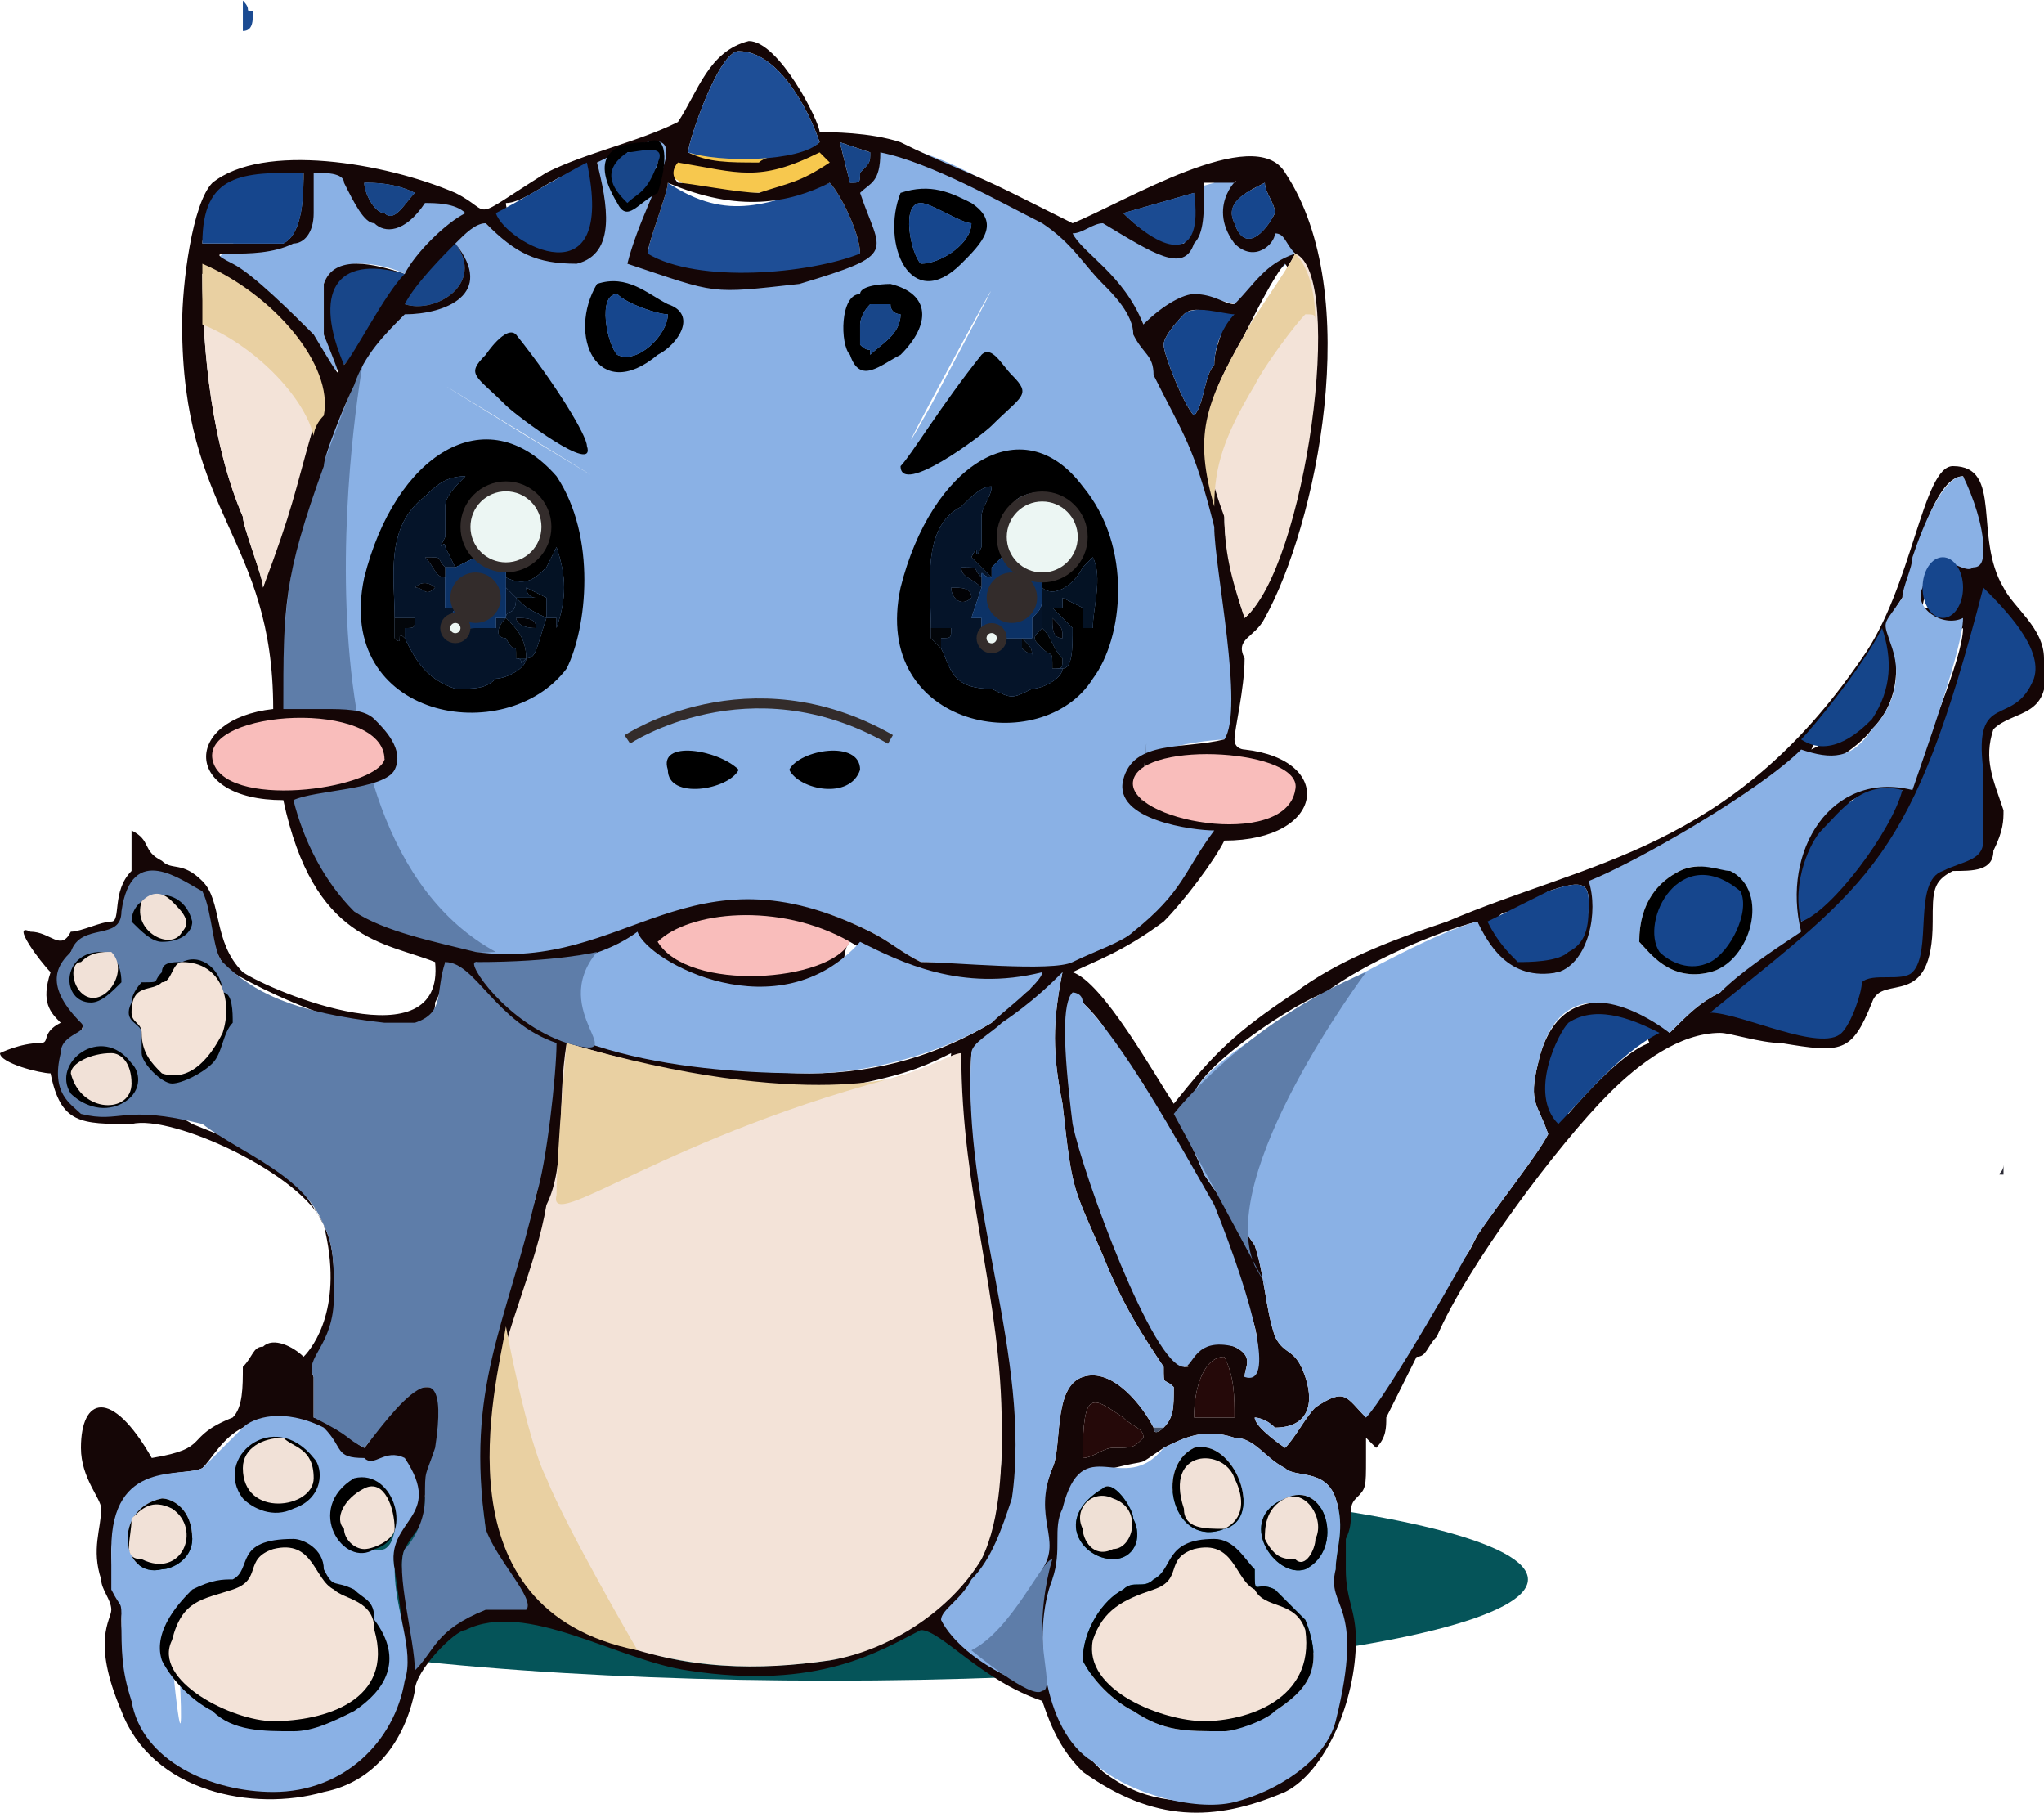 <?xml version="1.0" encoding="UTF-8"?>
<!DOCTYPE svg PUBLIC "-//W3C//DTD SVG 1.1//EN" "http://www.w3.org/Graphics/SVG/1.1/DTD/svg11.dtd">
<!-- Creator: CorelDRAW X7 -->
<svg xmlns="http://www.w3.org/2000/svg" xml:space="preserve" width="41.022mm" height="36.374mm" version="1.1" style="shape-rendering:geometricPrecision; text-rendering:geometricPrecision; image-rendering:optimizeQuality; fill-rule:evenodd; clip-rule:evenodd"
viewBox="0 0 202 179"
 xmlns:xlink="http://www.w3.org/1999/xlink">
 <defs>
  <style type="text/css">
   <![CDATA[
    .str0 {stroke:#332C2B;stroke-width:0.985}
    .fil27 {fill:none}
    .fil25 {fill:#332C2B}
    .fil26 {fill:#ECF6F3}
    .fil9 {fill:black}
    .fil18 {fill:#010202}
    .fil21 {fill:#020205}
    .fil20 {fill:#03060A}
    .fil13 {fill:#041224}
    .fil10 {fill:#051429}
    .fil12 {fill:#0C3266}
    .fil6 {fill:#150606}
    .fil15 {fill:#15458A}
    .fil8 {fill:#16468D}
    .fil28 {fill:#16468D}
    .fil4 {fill:#184689}
    .fil16 {fill:#1B4B92}
    .fil3 {fill:#1E4E96}
    .fil14 {fill:#250909}
    .fil23 {fill:#2B2A35}
    .fil24 {fill:#46536B}
    .fil31 {fill:#5E7DA9}
    .fil5 {fill:#5E7DA9}
    .fil1 {fill:#8AB1E5}
    .fil22 {fill:#D6E1F2}
    .fil29 {fill:#E9D0A2}
    .fil30 {fill:#E9D0A2}
    .fil19 {fill:#EFE0D5}
    .fil17 {fill:#F1E1D7}
    .fil7 {fill:#F3E3D8}
    .fil2 {fill:#F7C84E}
    .fil11 {fill:#F9BDBB}
    .fil0 {fill:#055459}
   ]]>
  </style>
 </defs>
 <g id="圖層_x0020_1">
  <ellipse class="fil0" cx="82" cy="156" rx="69" ry="10"/>
  <g id="_2173500896240">
   <path class="fil1" d="M106 23c0,2 5,4 7,9 4,-2 6,-3 9,-2 8,-6 8,-5 0,-12 0,-1 -2,-4 -2,0 0,0 -11,3 -14,5z"/>
   <path class="fil2" d="M67 15c0,1 -1,2 -1,2 2,2 7,3 8,2 4,0 6,-1 8,-3 0,-1 0,-2 -1,-2 -11,2 -2,2 -14,1z"/>
   <path class="fil3" d="M66 18c0,1 -2,6 -2,7 2,3 7,2 11,2 2,0 8,0 10,-2 0,-2 -2,-6 -3,-7 -6,2 -10,4 -16,0z"/>
   <path class="fil4" d="M34 36c1,-1 6,-7 6,-9 -3,-1 -6,-1 -7,1 -1,2 0,7 1,8z"/>
   <path class="fil1" d="M21 26c4,1 10,7 12,11 1,-2 1,-1 -1,-4 0,-1 0,-3 0,-5 1,-3 6,-2 8,-1 2,-2 6,-5 6,-6 0,-1 -12,-5 -15,-4 -3,2 -9,8 -10,9z"/>
   <path class="fil1" d="M52 43c-26,-16 23,14 0,0zm40 -3c17,-32 -9,16 0,0zm-64 26c-2,7 1,21 7,25 4,2 8,2 12,3 15,3 21,-11 39,-2 2,1 3,2 5,3 5,0 11,2 17,0 6,-3 11,-9 13,-13 -9,0 -15,-8 0,-9 4,-6 -3,-32 -7,-39 -2,-3 -4,-7 -9,-11 -6,-5 -16,-10 -18,-8 0,0 -1,0 -1,0 -6,3 1,8 -1,10 -5,5 -22,1 -21,0 1,-5 3,-10 2,-11 -1,-1 -4,0 -7,2 2,10 -5,12 -11,6 -5,0 -13,15 -13,16 -1,2 -3,7 -4,9 -1,4 -4,14 -3,19z"/>
   <path class="fil5" d="M36 35c0,0 -9,47 13,59 -16,1 -24,-11 -21,-29 0,-4 1,-11 2,-14 9,-24 6,-16 6,-16z"/>
   <path class="fil4" d="M40 30c3,1 8,-2 5,-6 -1,0 -2,2 -3,2 -1,1 -2,3 -2,4z"/>
   <path class="fil6" d="M122 178c-6,0 -9,0 -13,-3 -3,-3 -5,-5 -5,-11 0,-3 0,-6 0,-8 1,-3 1,-4 2,-7 0,-1 0,-2 0,-2 1,-1 2,-1 4,-2 4,-1 2,0 5,-2 2,-1 4,-2 7,-1 2,0 3,2 5,3 1,1 4,0 5,3 1,3 0,5 0,7 -1,2 0,5 0,8 0,2 -1,5 -2,6 -2,5 -6,7 -8,9zm-110 -18c0,-2 1,-1 0,-3 -1,-1 -1,-3 -1,-4 1,-9 7,-7 9,-8 1,-1 2,-3 4,-4 2,0 6,0 7,1 2,2 3,3 5,3 2,0 2,0 3,1 4,4 -1,4 0,9 1,7 2,11 -2,17 -2,2 -5,3 -8,4 -5,1 -9,-1 -12,-3 -2,-1 -3,-3 -4,-5 0,-3 -1,-5 -1,-8zm95 -16c0,-7 1,-6 4,-4 1,1 2,1 2,2 -1,1 -1,1 -3,1 -1,0 -2,1 -3,1zm11 -4c0,-3 1,-6 3,-6 1,2 1,4 1,6l-4 0zm-11 -41c1,1 2,2 3,4 1,2 1,3 3,4 0,1 1,2 1,2 3,5 7,12 8,17 1,2 4,8 1,10 0,-1 1,-2 -1,-3 -3,-1 -3,0 -5,1 0,1 1,1 0,1 -1,-1 0,-1 -1,-2 -2,-2 -6,-11 -7,-14 -1,-3 -2,-6 -2,-9 0,-1 -2,-10 -1,-11 0,0 1,0 1,0zm-9 31c0,0 0,1 0,1 0,5 1,7 1,12 0,3 -1,9 -2,11 -3,4 -9,9 -15,10 -7,1 -15,1 -21,-2l-6 -3c-3,-1 -5,-6 -5,-11 -1,0 -1,0 -1,-1 0,-1 0,-1 0,-2 0,-4 0,-6 1,-10 0,0 0,-1 0,-1 0,-1 0,-1 0,-1 1,-2 7,-13 6,-21l0 -9c1,1 14,6 29,4 5,-1 7,-2 9,-3 -1,9 2,18 4,26zm57 -20c-2,-2 -1,-7 0,-8 3,-2 7,-2 8,1 -3,1 -8,7 -8,7zm-136 -20c2,1 2,5 4,6 3,2 20,10 20,3 1,-2 1,-2 1,-4 1,1 1,1 2,2 3,7 10,5 7,21 -1,4 -3,7 -4,10 0,1 0,1 0,2 0,0 0,0 0,0 -1,5 -2,9 -2,14 0,2 1,5 1,8 0,2 1,3 2,5 0,0 0,0 0,1l-2 0c-3,0 -4,4 -6,4 -1,-2 -3,-7 -2,-9 1,-2 2,-2 2,-5 0,-2 1,-1 1,-4 1,-2 2,-6 0,-7 -1,0 -1,0 -2,0 -3,2 -4,5 -5,6 -2,-1 -1,-2 -5,-3 0,-2 0,-2 0,-4 -1,-2 3,-4 2,-9 0,-2 0,-4 -1,-6 -1,-2 -2,-3 -3,-5 -5,-3 -5,-3 -10,-5 -3,-2 -7,-1 -9,-2 -1,0 -3,-2 -3,-3 0,-1 0,-2 0,-2 4,-7 -2,-6 0,-10 2,-2 2,-1 4,-1 1,-1 3,-4 4,-5 1,-1 3,-1 4,2zm96 51c0,0 -1,1 -1,0 -1,-2 -4,-6 -7,-5 -3,1 -2,7 -3,9 -2,5 0,7 -1,10 -1,4 -1,7 -1,11 -3,-1 -6,-4 -8,-5 -1,-1 5,-7 6,-13 3,-14 -5,-29 -4,-44 3,-2 8,-6 9,-8 -1,5 -1,8 0,13 1,9 1,8 4,15 2,5 4,8 6,11 0,2 0,1 1,2 0,2 0,3 -1,4zm-67 -45c4,0 6,1 11,-1 1,0 3,-1 4,-1 1,0 1,1 3,2 5,3 12,3 16,0 2,0 1,-2 2,-3 5,3 9,4 18,4 0,1 -1,1 -2,2 -1,1 -1,1 -2,2 -5,3 -11,5 -18,5 -5,0 -27,-1 -32,-10zm17 -3c3,-2 14,-3 17,0l-1 0c-2,1 -5,3 -7,3 -3,0 -7,-1 -9,-3zm83 -2c0,-1 1,-1 2,-1 1,-1 2,-1 3,-2 3,-1 4,-1 4,1 0,4 -2,5 -5,5 -3,1 -3,-1 -4,-3zm30 0c0,-5 1,-6 3,-9 1,-1 1,-2 2,-3 2,-1 3,-1 5,-1l-5 7c-1,2 -3,5 -5,6zm-65 -14c1,-12 -1,11 0,0zm-76 -2c0,1 0,0 0,1 0,0 -1,0 -1,0 0,0 -1,0 -1,0 -4,1 -11,3 -14,-1 2,-5 16,-5 17,0l-1 0zm135 24c0,-1 1,-1 1,-1l3 -3c11,-8 14,-17 19,-30 1,-1 1,-5 2,-6 0,0 0,1 1,2 0,1 3,4 2,6 -2,3 -6,1 -5,9 0,1 1,4 1,6 -1,2 -3,2 -4,3 -5,2 -2,8 -4,10 -1,1 -3,0 -5,2 0,0 -1,3 -2,4 -2,1 -7,-1 -9,-2zm14 -36c1,2 0,5 -2,7 -1,2 -3,3 -5,4 2,-4 5,-6 7,-11zm4 -3c0,-1 1,-3 1,-3 1,-1 2,-1 2,0 1,1 0,2 0,3 -2,0 -2,0 -3,0zm-1 -2c-1,4 3,5 5,4 0,3 -4,12 -5,15 -3,-1 -3,-1 -6,0 -3,1 -6,7 -7,9 -1,7 -1,6 -6,12 -2,1 -3,2 -5,4 -3,-3 -11,-6 -13,3 -1,4 0,4 1,7 -1,2 -5,7 -7,10 -1,2 -1,2 -2,3 -2,2 -3,5 -5,7 -1,2 -3,6 -4,8 -2,-2 -2,-3 -5,-1 -1,1 -2,3 -3,4 0,0 -3,-2 -3,-3 0,0 1,0 2,1 3,0 4,-2 3,-5 -1,-3 -2,-2 -3,-4 -1,-3 -1,-6 -2,-9 -2,-3 -3,-4 -5,-7 -2,-5 -3,-5 -1,-8 1,-3 10,-9 13,-10 4,-3 11,-6 15,-7 1,3 1,7 8,5 4,-1 5,-5 4,-9 4,-2 6,-3 8,-4 5,-3 16,-7 19,-11 2,-2 3,-5 2,-9 0,-2 -1,-1 1,-4 1,-3 3,-12 6,-12 5,15 -3,1 -5,11zm-66 3c-1,-3 -2,-7 -2,-10 -2,-8 -1,-12 2,-18 1,-2 3,-6 4,-7 4,5 1,31 -4,35zm-97 -3c0,-1 -2,-6 -2,-7 -3,-7 -4,-16 -4,-24 3,0 13,10 11,15 -2,6 -3,9 -5,16zm92 -17c-1,-1 -3,-6 -3,-7 0,-1 2,-3 2,-3 1,-1 3,0 4,0 0,2 -1,3 -1,5 -1,1 -1,4 -2,5zm-84 -5c-3,-7 -1,-11 6,-9 -2,2 -5,8 -6,9zm6 -6c1,-2 4,-5 5,-6 3,4 -2,7 -5,6zm26 -12c7,3 12,2 16,0 1,1 3,5 3,7 -5,2 -16,3 -21,0 0,-1 2,-6 2,-7zm-43 8c-4,-2 2,0 6,-2 1,0 2,-1 2,-3l0 -4c1,0 3,0 3,1 1,2 2,4 3,4 1,1 3,1 5,-2 1,0 3,0 4,1 -2,1 -5,4 -6,6 -3,-1 -7,-2 -8,1 0,2 0,4 0,5 2,5 2,5 -1,0 -2,-2 -6,-6 -8,-7zm103 -5c-1,2 -3,4 -4,1 -1,-2 1,-3 3,-4 0,1 1,2 1,3zm-76 -1c2,0 5,-3 7,-3 2,12 -7,6 -7,3zm-30 4c0,-1 1,-3 1,-4 1,-3 7,-3 9,-3 0,2 0,6 -2,7 -2,0 -6,0 -8,0zm98 -5c0,2 0,4 -1,5 -1,0 -3,0 -6,-3l7 -2zm8 4c1,0 1,1 2,2 -3,1 -4,3 -6,5 -1,0 -2,-1 -4,-1 -1,0 -3,1 -5,3 -2,-5 -6,-7 -7,-9 1,0 2,-1 3,-1 5,3 8,5 9,2 1,-1 1,-3 1,-6 2,0 3,0 3,0 1,-1 -3,2 0,6 2,2 4,0 4,-1zm-85 -4c-1,1 -2,3 -3,2 -1,0 -2,-2 -2,-3 1,0 3,0 5,1zm41 -3c-3,2 -4,2 -7,3 -2,0 -7,-1 -8,-1 -1,-1 0,-2 0,-2 6,1 8,2 14,-1 0,0 1,1 1,1zm-3 12c10,-3 8,-3 6,-9 1,-1 2,-1 2,-4 5,1 12,5 16,7 3,2 4,4 6,6 1,1 3,3 3,5 1,2 2,2 2,4 3,6 4,7 6,15 0,4 3,18 1,21 -4,1 -9,0 -10,4 -1,4 7,5 9,5 -3,4 -3,6 -8,10 -1,1 -4,2 -6,3 -2,1 -12,0 -15,0 -2,-1 -3,-2 -5,-3 -18,-9 -24,4 -39,2 -4,-1 -9,-2 -12,-4 -3,-3 -5,-7 -6,-11 2,-1 9,-1 10,-3 1,-2 -1,-4 -2,-5 -1,-1 -3,-1 -5,-1l-4 0c0,-10 0,-13 4,-24 0,-1 2,-6 3,-8 1,-3 3,-5 5,-7 4,0 9,-2 5,-7 1,-1 2,-2 3,-2 3,3 5,4 9,4 4,-1 3,-6 2,-10 12,-6 5,2 3,10 9,3 8,3 17,2zm6 -11c0,1 0,1 -1,1l-1 -4 3 1c0,1 0,1 -1,2zm-17 -2c0,-1 3,-10 5,-10 4,0 7,6 8,9 -1,1 -5,1 -6,2 -3,0 -5,0 -7,-1zm-38 119c-1,-1 -3,-2 -4,-1 -1,0 -1,1 -2,2 0,2 0,4 -1,5 -5,2 -2,3 -8,4 -4,-7 -7,-6 -7,-1 0,3 2,5 2,6 0,2 -1,4 0,7 0,1 1,2 1,3 0,1 -2,3 1,10 3,8 13,10 20,8 5,-1 8,-5 9,-10 0,-2 4,-6 5,-6 6,-3 15,3 22,4 13,2 19,-2 23,-4 2,0 6,5 12,7 1,3 2,5 4,7 7,5 13,5 20,2 4,-2 7,-9 7,-15 0,-3 -1,-4 -1,-7 0,-1 0,-2 0,-3 1,-2 0,-3 1,-4 1,-1 1,-1 1,-4l0 -2 1 1c1,-1 1,-2 1,-3l3 -6c1,0 1,-1 2,-2 3,-7 12,-19 17,-24 3,-3 7,-6 11,-6 1,0 4,1 6,1 6,1 7,1 9,-4 1,-3 6,1 6,-8 0,-3 0,-4 2,-5 2,0 4,0 4,-2 1,-2 1,-3 1,-4 -1,-3 -2,-5 -1,-8 2,-2 6,-1 5,-7 0,-3 -3,-5 -4,-7 -3,-5 0,-12 -5,-12 -3,0 -4,12 -9,19 -13,19 -27,20 -41,26 -6,2 -11,4 -15,7 -6,4 -8,6 -12,11 -2,-3 -7,-12 -10,-13 2,-1 5,-2 9,-5 2,-2 5,-6 6,-8 10,0 11,-8 2,-9 0,0 -1,0 -1,-1 0,-1 1,-5 1,-8 -1,-2 1,-2 2,-4 5,-9 10,-32 2,-44 -3,-5 -16,3 -21,5 -2,-1 -4,-2 -6,-3 -4,-2 -7,-3 -11,-5 -3,-1 -7,-1 -8,-1 0,-1 -4,-9 -7,-9 -4,1 -5,5 -7,8 -4,2 -9,3 -13,5 -8,5 -5,4 -9,2 -7,-3 -19,-5 -24,-1 -2,2 -3,10 -3,14 0,19 9,21 9,38 -9,1 -9,9 1,9 3,14 10,14 15,16 1,10 -16,3 -19,1 -3,-3 -2,-7 -4,-9 -2,-2 -3,-1 -4,-2 -2,-1 -1,-2 -3,-3 0,0 0,4 0,4 -2,2 -1,5 -2,5 -1,0 -3,1 -4,1 -1,2 -2,0 -4,0 -2,-1 1,3 2,4 -1,3 0,4 1,5 -2,1 -1,2 -2,2 -2,0 -4,1 -4,1 0,1 4,2 5,2 1,5 3,5 8,5 4,-1 17,5 19,10 2,8 -1,12 -2,13z"/>
   <path class="fil7" d="M55 159l5 3c8,3 15,3 22,2 6,-1 12,-5 15,-10 2,-4 2,-10 2,-13 0,-13 -4,-23 -4,-37 -1,0 -4,2 -9,3 -13,1 -23,-2 -30,-4 -1,6 0,12 -2,16 -1,6 -4,12 -5,18 -1,9 0,19 6,22z"/>
   <path class="fil1" d="M166 86c2,-1 3,0 5,0 3,2 2,9 -2,10 -4,1 -6,-2 -7,-3 0,-4 2,-6 4,-7zm28 -39c-2,0 -4,5 -5,8 0,1 -1,3 -1,4 -2,3 -2,2 -1,5 1,3 0,6 -2,8 -2,3 -4,3 -7,2 -4,4 -16,11 -21,13 1,3 0,8 -3,9 -5,1 -7,-3 -8,-5 -4,1 -11,5 -15,7 -3,2 -12,7 -13,10 -2,3 -1,3 1,8 2,3 3,4 5,7 1,3 1,6 2,9 1,2 2,1 3,4 1,3 0,5 -3,5 -1,-1 -2,-1 -2,-1 0,1 3,3 3,3 1,-1 2,-3 3,-4 3,-2 3,-1 5,1 2,-2 10,-16 11,-18 2,-3 6,-8 7,-10 -1,-3 -2,-3 -1,-7 2,-9 9,-6 13,-3 2,-2 3,-3 5,-4 2,-2 5,-4 8,-6 -2,-8 3,-16 11,-14 1,-3 5,-14 5,-17 -2,1 -5,-1 -4,-3 1,-5 4,-1 5,-2 1,0 1,-1 1,-2 0,-2 -1,-5 -2,-7z"/>
   <path class="fil5" d="M7 94c-1,1 -3,3 1,7 1,1 -2,1 -2,3 -1,4 1,5 2,6 4,1 4,-1 12,1 4,3 10,5 12,10 1,2 1,4 1,7 0,5 -3,6 -2,8 0,2 0,2 0,4 4,2 3,2 5,3 1,-1 9,-13 7,0 -1,3 -1,2 -1,5 0,2 -1,4 -2,5 -1,2 1,9 1,12 2,-2 2,-4 7,-6 1,0 4,0 4,0 1,-1 -3,-5 -4,-8 -2,-14 2,-20 5,-33 1,-3 2,-12 2,-15 -6,-2 -8,-8 -11,-8 -1,3 0,5 -3,6 -1,0 -2,0 -3,0 -9,-1 -13,-3 -16,-6 -1,-1 -1,-5 -2,-7 -2,-1 -7,-5 -8,2 0,3 -4,1 -5,4z"/>
   <path class="fil1" d="M103 167c-1,-3 -1,-7 0,-12 2,-3 -1,-5 1,-10 1,-2 0,-8 3,-9 3,-1 6,3 7,5l1 0c1,-1 1,-2 1,-4 -1,-1 -1,0 -1,-2 -2,-3 -4,-6 -6,-11 -3,-7 -3,-6 -4,-15 -1,-5 -1,-8 0,-13 -1,1 -3,3 -6,5 -1,1 -3,2 -3,3 -1,15 6,30 4,44 -1,3 -2,6 -4,8 -1,2 -3,3 -3,4 1,2 4,5 10,7z"/>
   <path class="fil1" d="M17 164c0,-16 2,20 0,0zm-1 -16c1,0 3,1 3,4 0,2 -2,3 -3,3 -4,1 -5,-6 0,-7zm20 -1c3,-2 4,5 2,6 -3,1 -6,-4 -2,-6zm-11 -4c1,-1 4,0 5,1 2,1 1,3 0,4 -2,1 -5,1 -6,0 -1,-2 -1,-4 1,-5zm-13 17c0,3 0,5 1,8 1,6 8,9 14,9 7,0 12,-5 13,-11 1,-3 -1,-7 -1,-11 -1,-5 5,-5 1,-11 -2,-1 -3,1 -4,0 -3,0 -2,-1 -4,-3 -4,-2 -7,-1 -8,0 -2,2 -3,3 -4,4 -2,1 -9,-1 -9,8 0,1 0,3 0,4 1,2 1,1 1,3z"/>
   <path class="fil1" d="M107 164c0,-3 2,-6 4,-7 1,-1 2,0 3,-1 2,-1 2,-5 7,-3 1,0 2,1 3,2 0,3 0,1 2,2 1,1 2,2 3,3 2,5 0,7 -3,9 -2,1 -4,2 -5,2 -4,0 -6,0 -9,-2 -2,-1 -4,-3 -5,-5zm20 -16c4,-2 6,5 2,7 -3,1 -7,-5 -2,-7zm-18 -1c1,-1 3,2 3,3 1,2 0,4 -2,4 -3,0 -6,-4 -1,-7zm9 -4c4,-1 7,7 3,8 -5,2 -7,-6 -3,-8zm14 27c3,-12 -1,-11 0,-15 0,-2 1,-4 0,-7 -1,-3 -4,-2 -5,-3 -2,-1 -3,-3 -5,-3 -3,-1 -5,0 -7,1 -4,5 -8,-2 -10,6 -1,2 0,4 -1,7 -2,5 -1,15 4,18 3,3 10,5 14,4 4,-1 9,-4 10,-8z"/>
   <path class="fil1" d="M80 106c6,0 13,-2 18,-5 1,-1 5,-4 5,-5 -8,2 -14,-1 -18,-3 -8,9 -21,2 -22,-1 -4,3 -11,4 -16,3 6,10 24,11 33,11z"/>
   <path class="fil1" d="M106 111c1,5 8,24 11,24 1,0 1,-3 5,-2 2,1 1,2 1,3 3,1 1,-7 -3,-17 -4,-7 -9,-16 -13,-20 0,-1 -1,-1 -1,-1 -1,1 -1,5 0,13z"/>
   <path class="fil8" d="M169 100c3,0 11,4 13,2 1,-1 2,-4 2,-5 1,-1 4,0 5,-1 2,-2 0,-9 3,-10 2,-1 4,-1 4,-3 0,-2 0,-6 0,-7 -1,-8 3,-4 5,-9 1,-3 -3,-7 -5,-9 -7,27 -11,29 -27,42z"/>
   <path class="fil9" d="M45 56c0,0 0,0 0,0 0,0 0,0 0,0l2 -1c-1,-2 -2,-4 0,-6 1,-1 3,-1 4,-1 3,2 3,7 -1,8l0 1c2,1 3,0 4,-1l1 -2c1,3 1,5 0,8 0,-1 0,-1 0,-1 0,0 -1,0 -1,0 0,-1 0,-2 0,-2l-2 -1c0,0 0,1 1,1l-2 0c1,1 1,1 3,2 -1,3 -1,4 -2,4 0,1 -2,2 -3,2 -1,1 -2,1 -4,1 -3,-1 -4,-3 -5,-5 -1,-1 0,1 -1,0 0,-1 0,-1 0,-2 0,-4 -1,-9 3,-12 1,-1 2,-2 4,-2 -1,1 -2,2 -2,3 0,2 0,2 0,3 -1,2 0,0 0,1l1 2zm-9 1c-3,14 14,17 20,9 2,-4 3,-13 -1,-19 -7,-8 -16,-2 -19,10z"/>
   <path class="fil7" d="M31 42c2,-5 -4,-13 -11,-15 0,8 1,17 4,24 0,1 2,6 2,7 3,-8 3,-9 5,-16z"/>
   <path class="fil7" d="M123 61c6,-5 10,-34 5,-36 -1,2 -4,6 -5,8 -4,7 -5,10 -2,18 0,4 1,7 2,10z"/>
   <path class="fil9" d="M118 155c5,-1 3,2 5,3 1,1 4,1 4,3 1,4 0,5 -2,6 -2,2 -3,2 -6,2 -3,0 -10,-3 -9,-7 1,-2 2,-3 4,-3 3,-1 3,-2 4,-4zm-11 9c1,2 3,4 5,5 3,2 5,2 9,2 1,0 4,-1 5,-2 3,-2 5,-4 3,-9 -1,-1 -2,-2 -3,-3 -2,-1 -2,1 -2,-2 -1,-1 -2,-3 -4,-3 -5,0 -4,3 -6,4 -1,1 -2,0 -3,1 -2,1 -4,4 -4,7z"/>
   <path class="fil9" d="M89 46c0,3 8,-3 9,-4 3,-3 4,-3 2,-5 -1,-1 -2,-3 -3,-2 -4,5 -7,10 -8,11z"/>
   <path class="fil10" d="M48 62c1,1 1,1 1,2 0,0 0,0 0,0 0,-1 0,-1 -1,-2zm-7 -4c1,-1 2,0 2,0 -1,1 -1,0 -2,0zm-2 3c1,0 2,0 2,0 0,1 0,1 -1,1l0 1c1,2 2,4 5,5 2,0 3,0 4,-1 1,0 3,-1 3,-2 -1,1 0,0 -1,0 0,-2 0,0 -1,-2 -1,0 -1,-1 0,-2 0,-1 1,0 1,-2 0,0 -1,-1 -1,-1 0,0 0,0 0,0 0,1 0,1 0,3 -1,0 -1,0 -1,0l0 1c-1,0 -1,0 -2,0 -1,0 -1,0 -1,1 -1,0 0,0 -1,0l-1 -1c0,-2 0,0 1,-2l-1 0c0,0 0,0 0,0l0 -3c-1,0 -1,-1 -2,-2 2,0 1,0 2,1 1,0 0,0 1,0l-1 -2c0,-1 -1,1 0,-1 0,-1 0,-1 0,-3 0,-1 1,-2 2,-3 -2,0 -3,1 -4,2 -4,3 -3,8 -3,12z"/>
   <path class="fil3" d="M68 15c3,1 11,1 13,-1 -1,-3 -4,-9 -8,-9 -2,0 -5,9 -5,10z"/>
   <path class="fil11" d="M128 78c1,-4 -15,-5 -16,-1 -1,4 15,7 16,1z"/>
   <path class="fil11" d="M38 75c0,-6 -18,-5 -17,0 1,5 16,3 17,0z"/>
   <path class="fil11" d="M65 93c3,5 17,4 19,0 -7,-4 -16,-3 -19,0z"/>
   <path class="fil9" d="M171 88c0,4 -2,9 -6,5 -3,-2 2,-7 6,-5zm-5 -2c-2,1 -4,3 -4,7 1,1 3,4 7,3 4,-1 6,-8 2,-10 -1,0 -3,-1 -5,0z"/>
   <path class="fil8" d="M178 91c3,-1 9,-9 10,-13 -4,-1 -6,2 -8,4 -1,1 -3,5 -2,9z"/>
   <path class="fil8" d="M20 24c2,0 6,0 8,0 2,-1 2,-5 2,-7 -6,0 -10,0 -10,7z"/>
   <path class="fil8" d="M154 111c2,-2 6,-7 10,-9 -2,-1 -6,-3 -9,-1 -1,1 -4,7 -1,10z"/>
   <path class="fil8" d="M147 91c1,2 2,3 3,4 1,0 4,0 5,-1 2,-1 2,-3 2,-5 0,-2 -1,-2 -4,-1 -2,1 -4,2 -6,3z"/>
   <path class="fil8" d="M49 21c1,3 12,9 9,-5 -2,1 -7,4 -9,5z"/>
   <path class="fil9" d="M91 26c-1,-1 -2,-6 0,-6 1,0 4,2 5,2 0,2 -3,4 -5,4zm-2 -7c-2,5 1,12 6,7 2,-2 4,-4 1,-6 -2,-1 -4,-2 -7,-1z"/>
   <path class="fil9" d="M86 35c0,-1 0,0 -1,-1 0,-1 0,-1 0,-2 0,0 0,-1 1,-2 0,0 1,0 2,0 0,1 1,1 1,1 0,2 -2,3 -3,4zm-1 -6c-2,0 -2,5 -1,6 1,3 3,1 5,0 3,-3 3,-6 -1,-7 0,0 -3,0 -3,1z"/>
   <path class="fil8" d="M118 41c1,-1 1,-4 2,-5 0,-2 1,-4 2,-5 -1,0 -4,-1 -5,0 0,0 -2,2 -2,3 0,1 2,6 3,7z"/>
   <path class="fil8" d="M172 88c-6,-5 -10,3 -8,6 1,1 3,2 5,1 2,-1 4,-5 3,-7z"/>
   <path class="fil9" d="M121 146c0,2 1,3 -1,3 -1,0 -2,0 -2,-1 -1,-3 2,-3 3,-2zm-3 -3c-4,2 -2,10 3,8 4,-1 1,-9 -3,-8z"/>
   <path class="fil9" d="M17 150c0,2 0,4 -2,3 -1,-1 -1,-1 0,-2l2 -1zm-1 -2c-5,1 -4,8 0,7 1,0 3,-1 3,-3 0,-3 -2,-4 -3,-4z"/>
   <path class="fil9" d="M127 152c0,-1 0,-2 1,-2 0,0 1,1 2,1 -1,2 -2,2 -3,1zm0 -4c-5,2 -1,8 2,7 4,-2 2,-9 -2,-7z"/>
   <path class="fil12" d="M48 57c0,1 0,1 0,3 -3,3 -4,-4 0,-3zm-3 -1c-1,0 0,0 -1,0 0,1 0,1 0,1l0 3c0,0 0,0 0,0l1 0c-1,2 -1,0 -1,2l1 -1 1 2c0,-1 0,-1 1,-1 1,0 1,0 2,0l0 -1c0,0 0,0 1,0 0,-2 0,-2 0,-3l0 -1 0 -1c-2,0 -2,0 -3,-1l-2 1c0,0 0,0 0,0 0,0 0,0 0,0z"/>
   <path class="fil9" d="M108 150c0,0 1,-1 2,-1 1,1 1,2 0,3 -1,0 -1,-1 -2,-2zm1 -3c-5,3 -2,7 1,7 2,0 3,-2 2,-4 0,-1 -2,-4 -3,-3z"/>
   <path class="fil13" d="M51 61c1,0 2,0 2,1 -2,0 -2,-1 -2,-1zm-1 -4l0 1c0,0 0,0 0,0 0,0 1,1 1,1 0,2 -1,1 -1,2 1,1 2,2 2,4 0,0 1,0 -1,0 1,0 0,1 1,0 1,0 1,-1 2,-4 -2,-1 -2,-1 -3,-2l2 0c-1,0 -1,-1 -1,-1l2 1c0,0 0,1 0,2 0,0 1,0 1,0 0,0 0,0 0,1 1,-3 1,-5 0,-8l-1 2c-1,1 -2,2 -4,1z"/>
   <path class="fil8" d="M91 26c2,0 5,-2 5,-4 -1,0 -4,-2 -5,-2 -2,0 -1,5 0,6z"/>
   <path class="fil14" d="M107 144c1,0 2,-1 3,-1 2,0 2,0 3,-1 0,-1 -1,-1 -2,-2 -3,-2 -4,-3 -4,4z"/>
   <path class="fil15" d="M186 62c-2,4 -7,10 -8,11 3,2 6,-1 7,-2 2,-3 2,-6 1,-9z"/>
   <path class="fil9" d="M78 76c1,2 6,3 7,0 0,-3 -6,-2 -7,0z"/>
   <path class="fil14" d="M118 140l4 0c0,-2 0,-4 -1,-6 -2,0 -3,3 -3,6z"/>
   <path class="fil16" d="M111 21c4,4 8,5 7,-2l-7 2 0 0z"/>
   <path class="fil8" d="M126 21c0,-1 -1,-2 -1,-3 -2,1 -4,2 -3,4 1,3 3,1 4,-1z"/>
   <path class="fil4" d="M41 19c-2,-1 -4,-1 -5,-1 0,1 1,3 2,3 1,1 2,-1 3,-2z"/>
   <path class="fil4" d="M86 35c1,-1 3,-2 3,-4 0,0 -1,0 -1,-1 -1,0 -2,0 -2,0 -1,1 -1,2 -1,2 0,1 0,1 0,2 1,1 1,0 1,1z"/>
   <path class="fil17" d="M122 146c-1,-3 -7,-3 -5,3 0,2 2,2 4,2 2,-1 2,-3 1,-5z"/>
   <path class="fil18" d="M48 57c-4,-1 -3,6 0,3 0,-2 0,-2 0,-3z"/>
   <path class="fil4" d="M84 18c1,0 1,0 1,-1 1,-1 1,-1 1,-2l-3 -1 1 4z"/>
   <path class="fil17" d="M128 154c1,1 2,-1 2,-2 1,-2 -1,-5 -3,-4 -2,1 -2,3 -2,4 1,2 2,2 3,2z"/>
   <path class="fil17" d="M13 150c0,2 -1,4 1,4 4,2 6,-3 3,-5 -2,-1 -3,0 -4,1z"/>
   <path class="fil19" d="M107 151c0,1 1,3 3,2 2,0 3,-4 0,-5 -2,-1 -4,1 -3,3z"/>
   <path class="fil18" d="M51 65c2,0 1,0 1,0 0,-2 -1,-3 -2,-4 -1,1 -1,2 0,2 1,2 1,0 1,2z"/>
   <path class="fil16" d="M24 3c1,0 1,-1 1,-2 -1,0 0,0 -1,-1 0,1 0,2 0,3z"/>
   <path class="fil20" d="M39 61c0,1 0,1 0,2 1,1 0,-1 1,0l0 -1c1,0 1,0 1,-1 0,0 -1,0 -2,0z"/>
   <path class="fil21" d="M44 57c0,0 0,0 0,-1 -1,-1 0,-1 -2,-1 1,1 1,2 2,2z"/>
   <path class="fil21" d="M41 58c1,0 1,1 2,0 0,0 -1,-1 -2,0z"/>
   <path class="fil21" d="M51 61c0,0 0,1 2,1 0,-1 -1,-1 -2,-1z"/>
   <path class="fil22" d="M44 62l1 1c1,0 0,0 1,0l-1 -2 -1 1z"/>
   <path class="fil20" d="M49 64c0,-1 0,-1 -1,-2 1,1 1,1 1,2 0,0 0,0 0,0z"/>
   <path class="fil23" d="M198 115c0,1 -1,1 0,1 0,-1 0,0 0,-1 -1,0 0,0 0,0z"/>
   <path class="fil24" d="M115 141l-1 0c0,1 1,0 1,0z"/>
   <path class="fil9" d="M61 35c-1,-1 -2,-6 0,-6 1,1 4,2 5,2 0,2 -3,5 -5,4zm-2 -7c-3,5 0,12 6,7 2,-1 4,-4 1,-5 -2,-1 -4,-3 -7,-2z"/>
   <path class="fil8" d="M61 35c2,1 5,-2 5,-4 -1,0 -4,-1 -5,-2 -2,0 -1,5 0,6z"/>
   <path class="fil9" d="M62 19c0,0 0,0 0,-1 0,0 0,-1 0,-1 0,-1 0,-1 0,-2 1,0 1,0 2,0 0,0 1,0 1,1 0,1 -2,2 -3,3zm-1 1c1,2 2,0 4,-1 1,-3 1,-6 -1,-5 -3,0 -6,1 -3,6z"/>
   <path class="fil4" d="M62 20c1,-1 2,-1 3,-4 1,-2 -2,-1 -3,-1 -3,2 -1,4 0,5z"/>
   <path class="fil9" d="M58 44c1,3 -7,-3 -8,-4 -3,-3 -4,-3 -2,-5 0,0 2,-3 3,-2 4,5 7,10 7,11z"/>
   <circle class="fil25 str0" cx="47" cy="59" r="2"/>
   <circle class="fil26 str0" cx="50" cy="52" r="4"/>
   <circle class="fil26 str0" cx="45" cy="62" r="1"/>
   <path class="fil9" d="M98 57c0,0 0,-1 0,0 0,0 0,-1 0,-1l1 -1c0,-1 -1,-4 1,-5 0,-1 3,-2 4,-1 3,2 3,7 -2,8l1 1c1,1 3,0 4,-2l1 -1c1,2 0,5 0,7 0,0 0,0 -1,0 0,0 0,-1 0,-1 0,0 0,-1 0,-1l-2 -1c0,-1 0,0 0,1l-1 0c1,1 1,1 2,2 0,2 0,4 -1,4 0,1 -2,2 -3,2 -2,1 -2,1 -4,0 -4,0 -4,-2 -5,-4 -1,-1 0,0 -1,-1 0,0 0,0 0,-1 0,-4 -1,-10 3,-12 1,-1 2,-2 3,-2 0,1 -1,2 -1,3 0,1 0,2 0,3 -1,2 0,-1 -1,1l2 2zm-9 1c-3,14 14,17 19,9 3,-4 4,-13 -1,-19 -6,-8 -15,-2 -18,10z"/>
   <path class="fil10" d="M101 63c1,1 1,1 1,2 0,-1 0,0 -1,-1 0,0 0,0 0,-1zm-7 -5c1,0 2,0 2,1 -1,1 -2,0 -2,-1zm-2 4c1,0 1,0 2,0 0,1 0,1 -1,1l0 1c1,2 1,4 5,4 2,1 2,1 4,0 1,0 3,-1 3,-2 -1,0 0,0 -1,0 0,-2 0,-1 -1,-2 -1,-1 -1,-1 0,-2 0,-1 0,0 0,-2 0,0 0,-1 0,-1 0,-1 0,0 0,-1 0,2 0,2 -1,3 0,0 0,1 0,1l0 1c-1,0 -1,0 -2,0 -1,0 -1,0 -2,0 0,1 0,1 -1,1l0 -1c0,-2 0,0 0,-3l0 1c0,0 0,0 -1,0l1 -3c-1,-1 -2,-1 -2,-2 2,0 1,0 2,1 0,-1 0,0 1,0l-2 -2c1,-2 0,1 1,-1 0,-1 0,-2 0,-3 0,-1 1,-2 1,-3 -1,0 -2,1 -3,2 -4,2 -3,8 -3,12z"/>
   <path class="fil12" d="M101 58c0,1 0,1 0,2 -4,3 -4,-3 0,-2zm-3 -1c-1,0 -1,-1 -1,0 0,1 0,0 0,1l-1 3c1,0 1,0 1,0l0 -1c0,3 0,1 0,3l1 -1 0 1c1,0 1,0 2,0 1,0 1,0 2,0l0 -1c0,0 0,-1 0,-1 1,-1 1,-1 1,-3l0 0 0 -1c-2,0 -3,-1 -4,-2l-1 1c0,0 0,1 0,1 0,-1 0,0 0,0z"/>
   <path class="fil13" d="M104 61c1,1 1,1 1,2 -1,0 -1,-1 -1,-2zm-1 -3l0 0c0,1 0,0 0,1 0,0 0,1 0,1 0,2 0,1 0,2 1,1 1,2 2,3 0,1 0,1 -1,1 1,0 0,0 1,0 1,0 1,-2 1,-4 -1,-1 -1,-1 -2,-2l1 0c0,-1 0,-2 0,-1l2 1c0,0 0,1 0,1 0,0 0,1 0,1 1,0 1,0 1,0 0,-2 1,-5 0,-7l-1 1c-1,2 -3,3 -4,2z"/>
   <path class="fil18" d="M101 58c-4,-1 -4,5 0,2 0,-1 0,-1 0,-2z"/>
   <path class="fil18" d="M104 66c1,0 1,0 1,-1 -1,-1 -1,-2 -2,-3 -1,1 -1,1 0,2 1,1 1,0 1,2z"/>
   <path class="fil20" d="M92 62c0,1 0,1 0,1 1,1 0,0 1,1l0 -1c1,0 1,0 1,-1 -1,0 -1,0 -2,0z"/>
   <path class="fil21" d="M97 58c0,-1 0,0 0,-1 -1,-1 0,-1 -2,-1 0,1 1,1 2,2z"/>
   <path class="fil21" d="M94 58c0,1 1,2 2,1 0,-1 -1,-1 -2,-1z"/>
   <path class="fil21" d="M104 61c0,1 0,2 1,2 0,-1 0,-1 -1,-2z"/>
   <path class="fil22" d="M97 63l0 1c1,0 1,0 1,-1l0 -1 -1 1z"/>
   <path class="fil20" d="M102 65c0,-1 0,-1 -1,-2 0,1 0,1 0,1 1,1 1,0 1,1z"/>
   <circle class="fil25 str0" cx="100" cy="59" r="2"/>
   <circle class="fil26 str0" cx="103" cy="53" r="4"/>
   <circle class="fil26 str0" cx="98" cy="63" r="1"/>
   <path class="fil27 str0" d="M62 73c0,0 12,-8 26,0"/>
   <path class="fil9" d="M73 76c-1,2 -7,3 -7,0 -1,-3 5,-2 7,0z"/>
   <ellipse class="fil28" cx="192" cy="58" rx="2" ry="3"/>
   <path class="fil7" d="M118 153c-3,1 -1,3 -4,4 -3,1 -5,2 -6,5 -1,5 7,8 11,8 4,0 11,-2 10,-9 -1,-3 -4,-2 -5,-4 -2,-1 -2,-5 -6,-4z"/>
   <path class="fil9" d="M30 146c-2,1 -4,2 -4,-1 1,-1 1,-1 2,-1l2 2zm1 -2c-4,-5 -10,0 -7,4 1,1 3,2 5,1 3,-1 3,-4 2,-5z"/>
   <path class="fil17" d="M28 142c-2,0 -4,1 -4,3 0,5 7,4 7,1 0,-3 -2,-3 -3,-4z"/>
   <path class="fil9" d="M35 151c0,-2 0,-2 1,-3 1,1 1,2 2,2 -1,2 -2,2 -3,1zm0 -5c-5,3 -1,9 2,7 4,-1 2,-8 -2,-7z"/>
   <path class="fil17" d="M36 153c1,0 3,-1 3,-2 0,-2 -1,-5 -3,-4 -2,1 -3,3 -2,4 0,1 1,2 2,2z"/>
   <path class="fil9" d="M27 154c5,0 3,3 4,4 2,1 4,0 5,3 1,4 -1,5 -2,6 -3,2 -3,1 -6,1 -4,0 -11,-2 -10,-6 1,-3 3,-3 5,-4 3,0 3,-2 4,-4zm-11 10c1,2 3,4 5,5 2,2 5,2 8,2 2,0 4,-1 6,-2 3,-2 5,-5 2,-9 0,-2 -1,-2 -2,-3 -2,-1 -2,0 -3,-2 0,-2 -2,-3 -3,-3 -6,0 -4,3 -6,4 -1,0 -2,0 -4,1 -1,1 -4,4 -3,7z"/>
   <path class="fil7" d="M27 153c-3,1 -1,3 -4,4 -3,1 -5,1 -6,5 -2,4 6,8 10,8 5,0 12,-2 10,-9 0,-3 -3,-3 -4,-4 -2,-1 -2,-5 -6,-4z"/>
   <path class="fil9" d="M13 107c-2,1 -4,1 -4,-1 1,-1 1,-1 2,-1l2 2zm0 -2c-3,-4 -8,0 -6,3 1,1 3,2 5,1 2,-1 2,-3 1,-4z"/>
   <path class="fil17" d="M11 104c-2,0 -4,1 -4,2 1,4 6,4 6,1 0,-2 -1,-3 -2,-3z"/>
   <path class="fil9" d="M10 95c0,1 0,3 -2,2 0,-1 0,-1 1,-2l1 0zm0 -1c-4,0 -4,5 -1,5 1,0 2,-1 3,-2 0,-2 -1,-3 -2,-3z"/>
   <path class="fil17" d="M8 95c-1,0 -1,2 0,3 2,2 5,-2 3,-4 -1,0 -2,0 -3,1z"/>
   <path class="fil9" d="M18 92c-2,0 -3,0 -3,-2 1,0 1,0 2,0l1 2zm1 -1c-1,-4 -6,-3 -6,0 1,1 2,2 3,2 2,0 3,-1 3,-2z"/>
   <path class="fil17" d="M17 89c-1,-1 -2,-1 -3,0 -1,3 3,5 4,3 1,-1 0,-2 -1,-3z"/>
   <path class="fil9" d="M14 100c0,-3 1,-2 2,-2 1,-1 1,-2 2,-2 2,0 3,1 3,2 1,1 1,1 0,3 0,2 -3,5 -4,4 -2,0 -2,-1 -2,-3 0,-1 0,-1 -1,-2zm3 7c1,0 3,-1 4,-2 1,-1 1,-3 2,-4 0,-1 0,-3 -1,-3 0,-2 -2,-4 -4,-3 -1,0 -2,0 -2,1 -1,1 0,1 -2,1 0,0 -1,1 -1,2 -1,2 1,2 1,3 0,1 0,1 0,2 0,1 2,3 3,3z"/>
   <path class="fil7" d="M13 100c0,1 1,1 1,2 0,2 1,3 2,4 3,1 5,-2 6,-4 1,-3 0,-7 -4,-7 -1,0 -1,2 -2,2 -1,1 -3,0 -3,3z"/>
   <path class="fil29" d="M50 131c-1,6 -7,28 13,32 0,0 -7,-12 -9,-17 -2,-4 -4,-15 -4,-15z"/>
   <path class="fil30" d="M90 106c0,0 -10,4 -34,-3 0,0 -1,11 -1,15 -1,4 11,-6 35,-12z"/>
   <path class="fil31" d="M135 96c0,0 -15,20 -11,29 5,9 -8,-15 -8,-15 0,0 7,-9 19,-14z"/>
   <path class="fil5" d="M59 94c0,0 -4,1 -12,1 -1,0 3,6 9,8 7,2 -2,-3 3,-9z"/>
   <path class="fil30" d="M32 41c1,-5 -5,-12 -12,-15 0,2 0,4 0,6 5,2 10,7 11,11 0,0 0,-1 1,-2z"/>
   <path class="fil30" d="M123 61l0 0 0 -1c0,1 0,1 0,1zm7 -29c0,-4 -1,-6 -2,-7 -1,2 -4,6 -5,8 -4,7 -5,10 -3,17 0,-4 1,-7 4,-12 1,-2 4,-6 5,-7 1,0 1,0 1,1zm-8 24l0 1c0,0 0,-1 0,-1l0 0z"/>
   <path class="fil5" d="M104 154c-1,0 -4,7 -8,9 0,0 6,5 7,4 1,0 0,-3 0,-6 0,-4 1,-7 1,-7z"/>
  </g>
 </g>
</svg>
